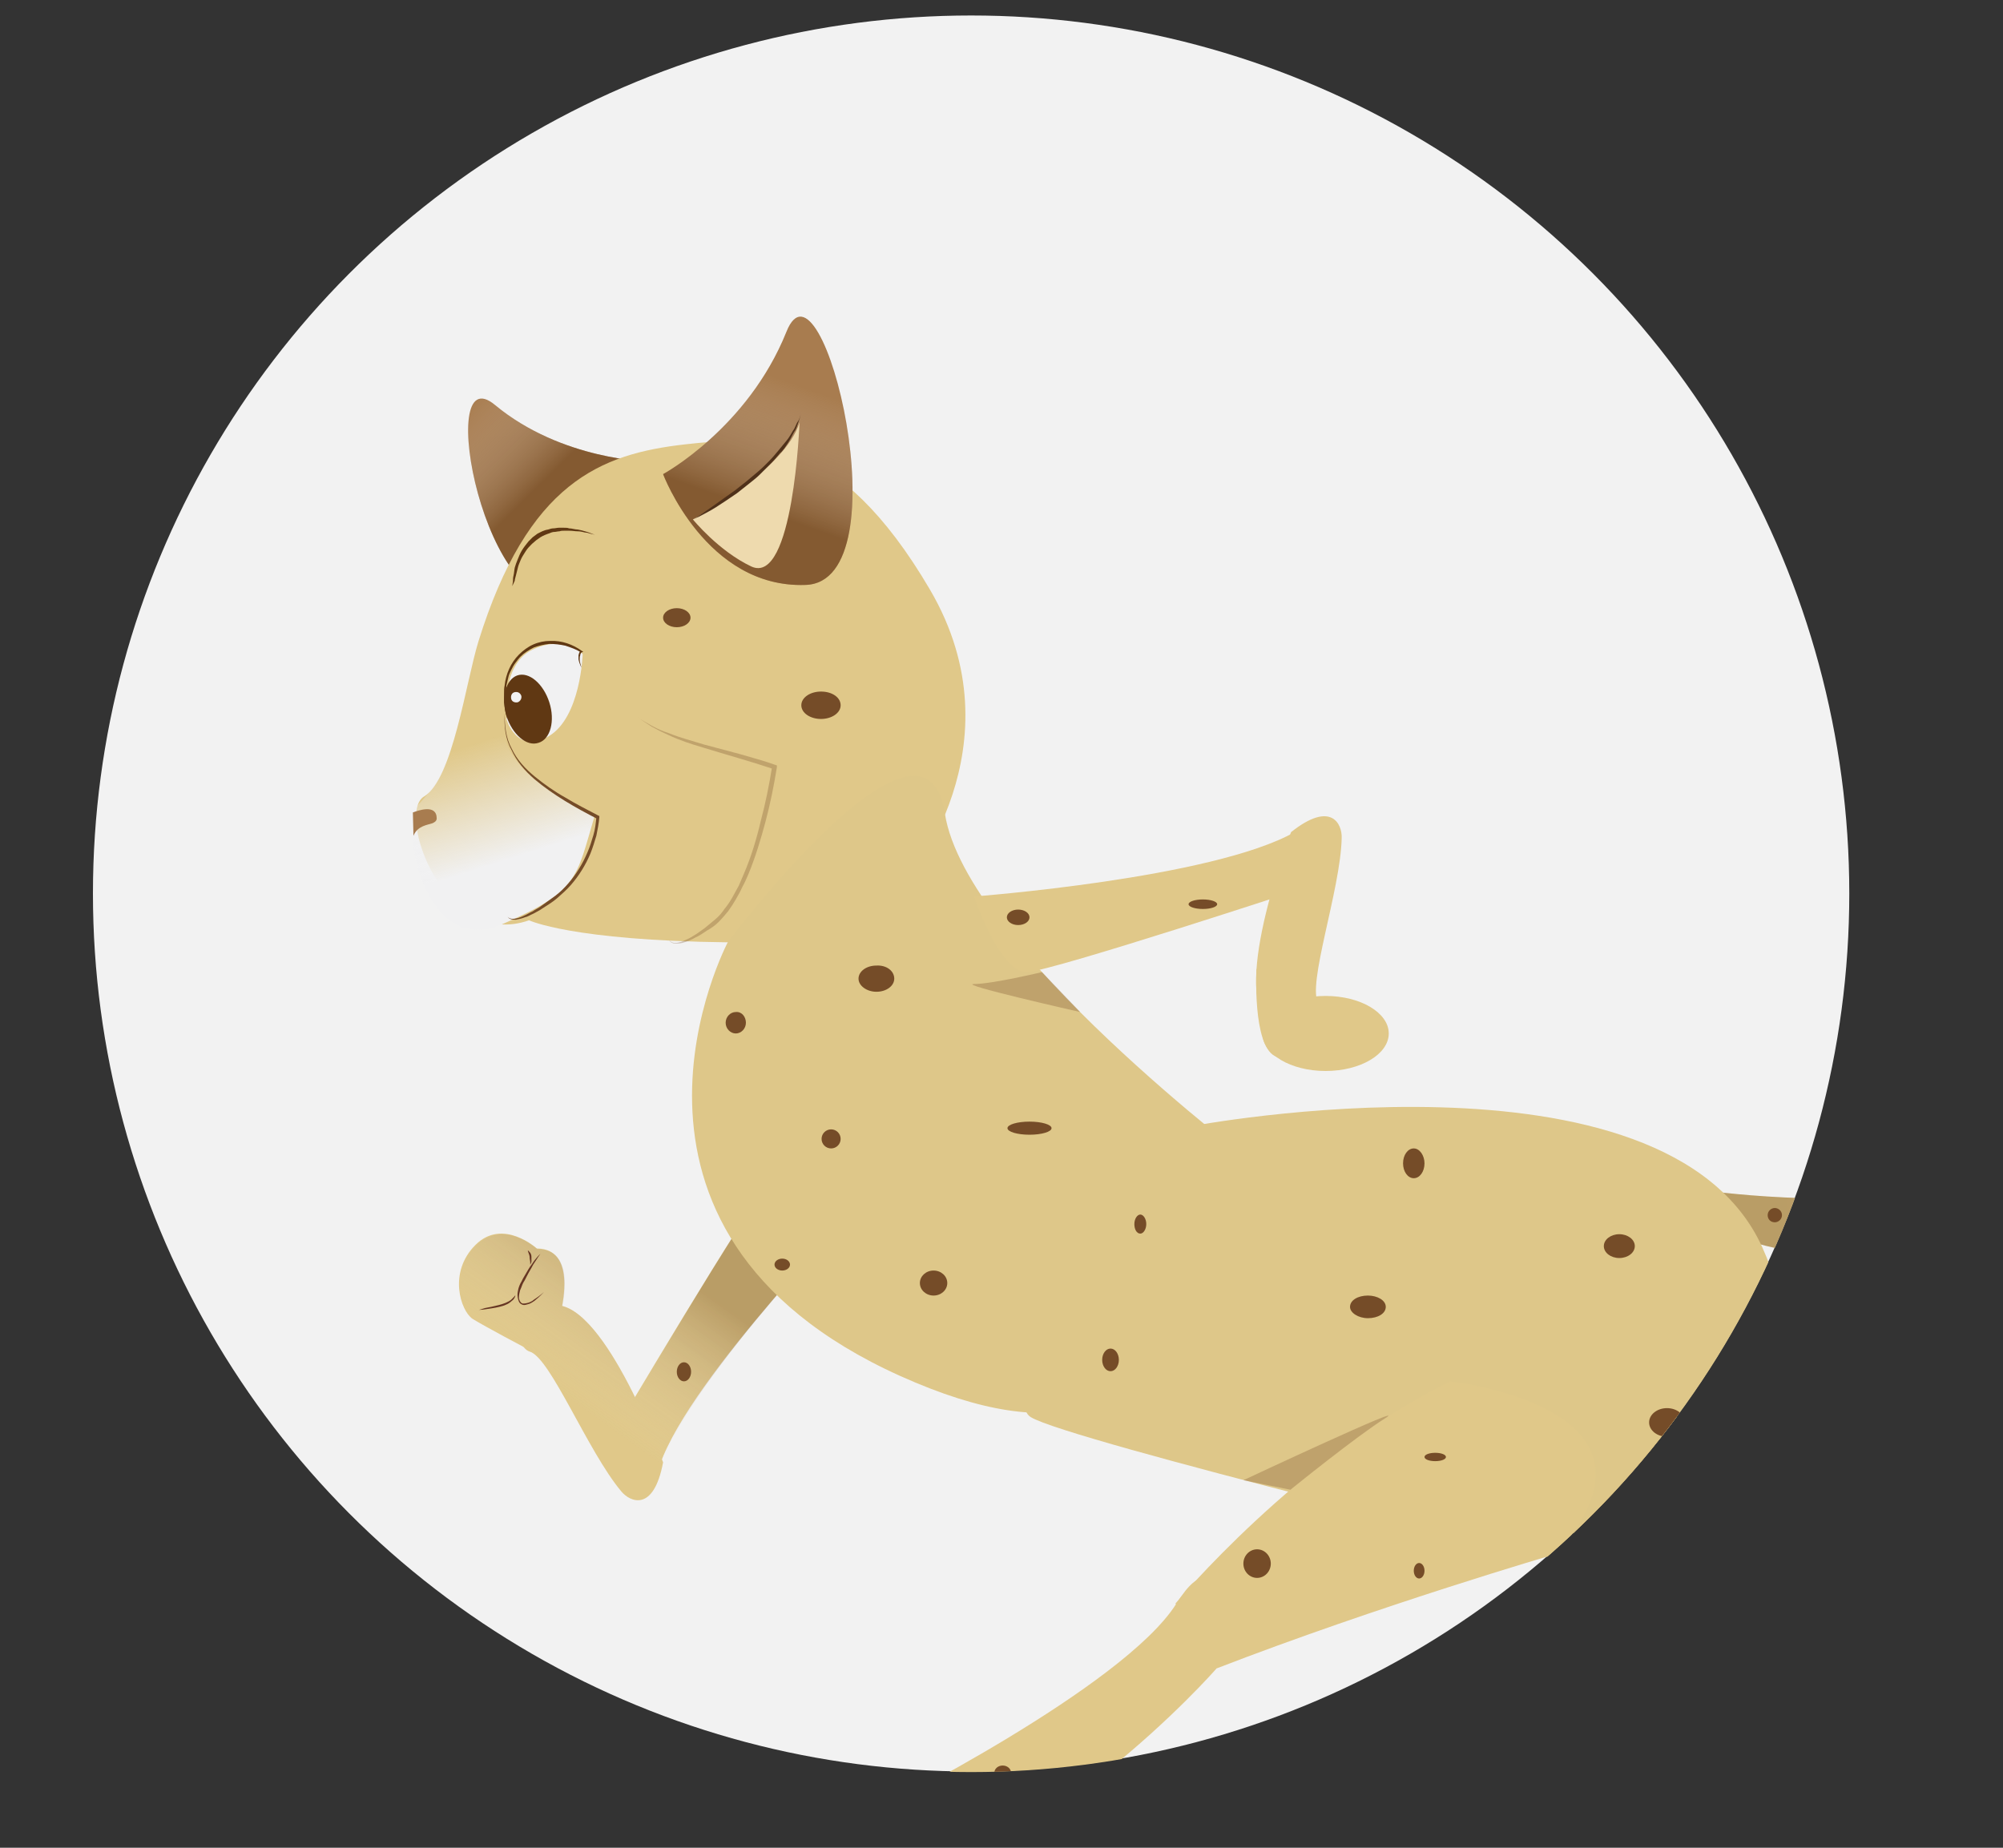 <?xml version="1.0" encoding="utf-8"?>
<!-- Generator: Adobe Illustrator 19.2.0, SVG Export Plug-In . SVG Version: 6.00 Build 0)  -->
<svg version="1.1" id="Layer_1" xmlns="http://www.w3.org/2000/svg" xmlns:xlink="http://www.w3.org/1999/xlink" x="0px" y="0px"
	 viewBox="0 0 336.2 310.2" style="enable-background:new 0 0 336.2 310.2;" xml:space="preserve">
<rect x="0" y="0" width="336.2" height="310.2" fill="#333333" stroke="none"/>
<style type="text/css">
	.st0{fill:#F2F2F2;}
	.st1{fill:#FFFFFF;stroke:#929497;stroke-miterlimit:10;}
	.st2{fill:#5D5CA7;}
	.st3{clip-path:url(#SVGID_2_);}
	.st4{fill:#E0C889;}
	.st5{opacity:0.3;fill:url(#SVGID_3_);}
	.st6{opacity:0.3;fill:url(#SVGID_4_);}
	.st7{fill:#663623;}
	.st8{opacity:0.3;fill:url(#SVGID_5_);}
	.st9{fill:#A87C4F;}
	.st10{opacity:0.5;fill:url(#SVGID_6_);}
	.st11{fill:#F1F1F2;}
	.st12{fill:#DEC789;}
	.st13{opacity:0.3;fill:#754C28;}
	.st14{opacity:0.3;}
	.st15{fill:#754C28;}
	.st16{fill:#603813;}
	.st17{opacity:0.5;fill:url(#SVGID_7_);}
	.st18{fill:#EEDAAE;}
	.st19{fill:#4F311A;}
	.st20{fill:url(#SVGID_8_);}
</style>
<circle class="st0" cx="163" cy="150" r="147.4"/>
<g>
	<path class="st1" d="M446.5,747.5c-0.3-12.4-6.9-24.6-17.3-30.7c5.8-5.4,8-12.5,4.1-20.9c-4.2-9.1-16.9-10.4-25-6.7
		c-10.2,4.6-13.1,22.9-5.1,29.6c-6.6,5.4-11.9,12.6-16,20c-1.4,2.4-2.3,5.1-3.2,7.7c-0.6-3.7-2.8-7.2-6.6-9.1
		c-6.5-3.3-14.4-0.5-18,5.6c-2.9,4.9-1.8,10.8,1.8,14.6c-2.3,1.7-4.3,3.7-5.9,6.1c-2.8,4.3-3.1,9.8-3.2,14.7c0,3.7,3.6,5,6.2,4
		c-0.2,7.5-0.6,15-0.5,22.6c0,9.6,7,16.6,16.8,15c8.8-1.4,7.6-14.5,8-20.7c0.7-9,2.1-17.9,1.9-26.9c3.3-0.7,6.8-2.9,9.5-5.3
		c1.5-1.3,3-2.8,4.3-4.4c0.2,2.9,0.4,5.7,0.7,8.6c0.8,8.3,0.8,16.7,1.4,25c0.3,5.5-0.4,12.6,3.3,17.2c1.7,2.2,4.3,4,7.2,4
		c1.5,0,2.9-0.6,4-1.5c0.2-0.1,0.3-0.2,0.4-0.3c3.8,2.7,8.2,3.8,12.3,0.2c4.4-4,4.6-12.3,4.9-17.7c0.3-6.1-0.1-12.2-0.1-18.2
		c0-4.7-0.1-9.4-0.2-14.1c3,1,6.5,0.7,9.2-1.5C446.2,760.6,446.6,753.2,446.5,747.5z"/>
	<g>
		<g>
			<g>
				<circle class="st2" cx="417" cy="704.8" r="12.7"/>
				<path class="st2" d="M425.2,720.2c-0.4-0.3-0.9-0.4-1.4-0.6c-1.2-0.6-2.4-1.1-3.7-1.4l-3.2,3.2l-3.1-3.2c0,0,0,0,0,0
					c-1.6,0.4-3.2,1.1-4.6,2c-0.3,0.1-0.5,0.2-0.8,0.4c-9.6,5.9-15.3,18.1-22.4,33.6c-0.8,1.8-0.5,3.9,0.7,5.3
					c-3.9,3.4-13.5-2.2-14.3-2.4l-2,2l-2-2.1c0,0,0,0,0,0c-1.4,0.3-5.2,2.9-6.6,3.7c-0.1,0-0.3,0.1-0.4,0.2c-0.3,0.2-7,4.1-7,15.8
					c0,1.6,1.3,2.9,2.9,2.9c1.6,0,2.9-1.3,2.9-2.9c0-3.8,0.9-6.4,1.9-8.1V782c0,0.8,0.2,1.6,0.5,2.4c0,0.2,0,0.3,0,0.5l0,26.6
					c0,2.1,1.7,3.7,3.7,3.7c2.1,0,3.7-1.7,3.7-3.7l0-22.3c0.1,0,0.3,0,0.4,0c0,0,0.1,0,0.1,0l0,22.3c0,2.1,1.7,3.7,3.7,3.7
					c2.1,0,3.7-1.7,3.7-3.7l0-26.4c0.5-0.9,0.8-1.9,0.8-3v-14.8c1.2,0.4,2.4,0.7,3.7,0.7c2.8,0,5.9-1.2,9.5-4.6
					c0.8-0.7,1.1-1.7,0.9-2.7c0.9-0.5,1.6-1.2,2.1-2.2c3.2-6.9,6.1-13.1,9-18.1v17.1c0,1.3,0.3,2.6,0.7,3.7c0,0.3-0.1,0.5-0.1,0.8
					l0,47.2c0,3.2,2.6,5.8,5.8,5.8c3.2,0,5.8-2.6,5.8-5.8l0-40.5c0.2,0,0.5,0,0.7,0c0,0,0.1,0,0.1,0v40.5c0,3.2,2.6,5.8,5.8,5.8
					c0,0,0,0,0,0c3.2,0,5.8-2.6,5.8-5.8l0-46.9c0.8-1.4,1.2-3,1.2-4.8v-17.9c1.5,3.9,2,9,1.3,16.4c-0.3,2.7,1.7,5.1,4.4,5.4
					c0.2,0,0.3,0,0.5,0c2.5,0,4.6-1.9,4.9-4.4C443.4,734.6,434.8,726.1,425.2,720.2z"/>
				<circle class="st2" cx="370.5" cy="748.5" r="8.1"/>
			</g>
		</g>
	</g>
</g>
<g>
	<defs>
		<circle id="SVGID_1_" cx="163" cy="150.1" r="147.4"/>
	</defs>
	<clipPath id="SVGID_2_">
		<use xlink:href="#SVGID_1_"  style="overflow:visible;"/>
	</clipPath>
	<g class="st3">
		<path class="st4" d="M283.1,199.4c0,0,65.8,11.8,102.8-24.5c37-36.3,101.2-27.3,108.2-16.8c7,10.5-3.7,13.8-14.2,16.1
			c-23.3,5.2-51.2-14.4-100.7,20.2c-20,14-77.9,22.4-90.7,11.1C275.7,194.3,283.1,199.4,283.1,199.4z"/>
		<linearGradient id="SVGID_3_" gradientUnits="userSpaceOnUse" x1="286.699" y1="186.297" x2="343.001" y2="182.576">
			<stop  offset="0.217" style="stop-color:#603813"/>
			<stop  offset="1" style="stop-color:#F1F1F2;stop-opacity:0"/>
		</linearGradient>
		<path class="st5" d="M283.1,199.4c0,0,65.8,11.8,102.8-24.5c37-36.3,101.2-27.3,108.2-16.8c7,10.5-3.7,13.8-14.2,16.1
			c-23.3,5.2-51.2-14.4-100.7,20.2c-20,14-77.9,22.4-90.7,11.1C275.7,194.3,283.1,199.4,283.1,199.4z"/>
		<path class="st4" d="M144.2,202.3c0,0-28.1,28.6-33.4,43.5c-2.9,8.2-7.7-5.4-7.7-5.4s22.8-38.6,26.1-41.8
			C132.5,195.5,144.2,202.3,144.2,202.3z"/>
		<path class="st4" d="M111.3,245.5c0,0-9.6-26.4-18-26.4c-8.4-0.1-6.6,7.2-4.4,7.8c3.5,1,9.7,16.7,15.4,23.5
			C105.7,252.1,109.7,254,111.3,245.5z"/>
		<path class="st4" d="M88.4,226.4l5.4-4.8c0,0,3.7-12-3.7-12c0,0-5.7-5.2-10.3-0.6c-4.6,4.6-2.5,11-0.5,12.4
			C81.4,222.7,88.4,226.4,88.4,226.4z"/>
		<linearGradient id="SVGID_4_" gradientUnits="userSpaceOnUse" x1="113.292" y1="203.801" x2="92.353" y2="233.116">
			<stop  offset="0.217" style="stop-color:#603813"/>
			<stop  offset="1" style="stop-color:#F1F1F2;stop-opacity:0"/>
		</linearGradient>
		<path class="st6" d="M144.2,202.3c0,0-11.8-6.9-15-3.7c-2.5,2.4-16.1,25.1-22.6,36c-3.3-6.7-7.8-14.2-12.2-15.3
			c0.7-3.5,1.1-9.6-4.2-9.6c0,0-5.7-5.2-10.3-0.6c-4.6,4.6-2.5,11-0.5,12.4c1.7,1.1,7,3.9,8.6,4.8c0.3,0.3,0.6,0.6,0.9,0.7
			c3.5,1,9.7,16.7,15.4,23.5c1.4,1.7,5.5,3.6,7-4.9c0,0,0-0.1-0.1-0.3C116.9,230.1,144.2,202.3,144.2,202.3z"/>
		<g>
			<path class="st7" d="M90.7,210.5c0,0-0.5,0.7-1.2,1.8c-0.3,0.6-0.7,1.2-1.1,2c-0.2,0.4-0.4,0.8-0.6,1.1c-0.2,0.4-0.3,0.8-0.5,1.2
				c-0.1,0.4-0.2,0.8-0.2,1.2c0,0.4,0.2,0.8,0.5,1c0.3,0.1,0.7,0,1.1-0.1c0.3-0.1,0.7-0.3,0.9-0.5c1.1-0.7,1.7-1.3,1.7-1.3
				s-0.6,0.7-1.6,1.5c-0.3,0.2-0.6,0.4-0.9,0.5c-0.4,0.1-0.8,0.3-1.2,0.1c-0.5-0.2-0.6-0.7-0.7-1.2c-0.1-0.5,0-0.9,0.1-1.4
				c0.1-0.4,0.3-0.9,0.5-1.2c0.2-0.4,0.4-0.8,0.6-1.1c0.4-0.7,0.8-1.4,1.2-1.9C90,211.1,90.7,210.5,90.7,210.5z"/>
		</g>
		<g>
			<path class="st7" d="M86.5,217.5c0,0,0,0.1-0.1,0.3c-0.1,0.2-0.2,0.4-0.5,0.6c-0.2,0.2-0.6,0.5-0.9,0.6c-0.4,0.2-0.8,0.3-1.2,0.4
				c-0.8,0.2-1.7,0.3-2.3,0.4c-0.6,0.1-1.1,0.1-1.1,0.1s0.4-0.1,1-0.3c0.6-0.1,1.5-0.3,2.3-0.5c0.8-0.2,1.6-0.5,2.1-0.9
				c0.2-0.2,0.4-0.4,0.5-0.5C86.4,217.5,86.5,217.5,86.5,217.5z"/>
		</g>
		<g>
			<path class="st7" d="M89,212.3c0,0,0-0.2,0-0.4c0-0.2-0.1-0.5-0.1-0.8c0-0.3-0.1-0.5-0.2-0.8c-0.1-0.2-0.1-0.4-0.1-0.4
				s0.1,0.1,0.3,0.3c0.2,0.2,0.3,0.5,0.3,0.8c0,0.3,0,0.6,0,0.8C89.1,212.2,89,212.3,89,212.3z"/>
		</g>
		<g>
			<g>
				<path class="st4" d="M380.1,237.4l4.1,6.2c0,0,30.8,3.4,35.2,12.7c4.5,9.3,9.1-3.6,9.1-3.6s-7.6-16-14.4-23.5
					c-6.8-7.5-4.7-10.1-8-13.1C399.3,209.9,388.9,212.9,380.1,237.4z"/>
				<path class="st4" d="M417.2,252.6c0,0,2.8,5.8,2.9,7.9c0.1,2.1,6,2.7,8.3,1.2c0,0,4-2.8-0.5-10.3
					C423.4,243.9,417.2,252.6,417.2,252.6z"/>
				<path class="st4" d="M414.1,249.5c0,0,2.8,5.8,2.9,7.9c0.1,2.1,6,2.7,8.4,1.2c0,0,4-2.8-0.5-10.3
					C420.3,240.8,414.1,249.5,414.1,249.5z"/>
			</g>
			<path class="st4" d="M291.4,239.6c0,0,11.1,18.3,31.7,37.4l-6.9,9.9c0,0-30.3-8-52-24.7C264.2,262.2,260.5,230.2,291.4,239.6z"/>
			<path class="st4" d="M318,272.6c0,0,28.7-34.9,62.1-35.2l4.2,6.1c0,0-48.5,30.1-59.4,39.1C322.5,284.5,318,272.6,318,272.6z"/>
			<path class="st4" d="M327.7,279.2c0,0-5.7,11.9-16.2,6.2c-10.5-5.7,7.9-7.9,7.9-7.9L327.7,279.2z"/>
		</g>
		<g>
			<g>
				<path class="st4" d="M380.1,237.4l4.1,6.2c0,0,30.8,3.4,35.2,12.7c4.5,9.3,9.1-3.6,9.1-3.6s-7.6-16-14.4-23.5
					c-6.8-7.5-4.7-10.1-8-13.1C399.3,209.9,388.9,212.9,380.1,237.4z"/>
				<path class="st4" d="M417.2,252.6c0,0,2.8,5.8,2.9,7.9c0.1,2.1,6,2.7,8.3,1.2c0,0,4-2.8-0.5-10.3
					C423.4,243.9,417.2,252.6,417.2,252.6z"/>
				<path class="st4" d="M414.1,249.5c0,0,2.8,5.8,2.9,7.9c0.1,2.1,6,2.7,8.4,1.2c0,0,4-2.8-0.5-10.3
					C420.3,240.8,414.1,249.5,414.1,249.5z"/>
			</g>
			<path class="st4" d="M291.4,239.6c0,0,11.1,18.3,31.7,37.4l-6.9,9.9c0,0-30.3-8-52-24.7C264.2,262.2,260.5,230.2,291.4,239.6z"/>
			<path class="st4" d="M318,272.6c0,0,28.7-34.9,62.1-35.2l4.2,6.1c0,0-48.5,30.1-59.4,39.1C322.5,284.5,318,272.6,318,272.6z"/>
			<path class="st4" d="M327.7,279.2c0,0-5.7,11.9-16.2,6.2c-10.5-5.7,7.9-7.9,7.9-7.9L327.7,279.2z"/>
		</g>
		<linearGradient id="SVGID_5_" gradientUnits="userSpaceOnUse" x1="264.047" y1="250.114" x2="429.995" y2="250.114">
			<stop  offset="0.217" style="stop-color:#603813"/>
			<stop  offset="1" style="stop-color:#F1F1F2;stop-opacity:0"/>
		</linearGradient>
		<path class="st8" d="M428.6,252.8c0-0.1,0.1-0.1,0.1-0.1s-7.6-16-14.4-23.5c-6.8-7.5-4.7-10.1-8-13.1c-7-6.2-17.3-3.2-26.1,21.4
			c-32.1,0.3-59.7,32.3-61.9,34.9c-17.4-17.3-26.8-32.7-26.8-32.7c-31-9.4-27.2,22.6-27.2,22.6c16.8,13,38.9,20.7,47.8,23.5
			c1.4,0.7,2.8,1.1,4,1.2c0,0,0.1,0,0.1,0l0,0c4.9,0.4,8.3-3,10.1-5.4c12.8-9.9,57.1-37.4,58-38l0,0c0,0,21.3,2.4,31,8.5
			c0.8,1.8,1.7,4.1,1.7,5.3c0,1,1.3,1.6,2.8,1.8c0.1,0.5,0.2,0.9,0.2,1.3c0.1,2.1,6,2.7,8.3,1.2
			C428.4,261.8,431.9,259.3,428.6,252.8z"/>
		<g>
			<path class="st9" d="M109,77.5c0,0-14.7-0.2-25.9-9.5c-10.4-8.7-1.5,37.7,12.7,31.9C110,94.1,109,77.5,109,77.5z"/>
			
				<linearGradient id="SVGID_6_" gradientUnits="userSpaceOnUse" x1="42.434" y1="26.109" x2="31.188" y2="6.026" gradientTransform="matrix(0.965 -0.264 0.264 0.965 47.188 70.119)">
				<stop  offset="0.217" style="stop-color:#603813"/>
				<stop  offset="1" style="stop-color:#F1F1F2;stop-opacity:0"/>
			</linearGradient>
			<path class="st10" d="M109,77.5c0,0-14.7-0.2-25.9-9.5c-10.4-8.7-1.5,37.7,12.7,31.9C110,94.1,109,77.5,109,77.5z"/>
		</g>
		<path class="st11" d="M82.1,120.9c0,0-1.7-6.7,2.5-8.5c4.2-1.7,7.9-1,10.2,2.8c2.6,4.1,0.1,11-4.5,12.4
			C83.8,129.7,82.1,120.9,82.1,120.9z"/>
		<path class="st4" d="M115,74.6c-14.2,1.6-26.4,6.4-34.7,33.1c-2.1,6.8-4.3,23.1-9.1,26c-4.8,2.8,3.4,25.8,17.6,20.8
			c0,0,7.1,3.4,33.4,3.7l29.9-10.2c0,0,19.4-22.7,4-49C140.7,72.7,126.4,73.3,115,74.6z"/>
		<path class="st12" d="M122.2,158.1c0,0-25.7,48.3,28.9,72.9c55.8,25.1,45-34,59.7-35.4c0,0-48.7-36.6-52.2-59
			C155.2,114.3,122.2,158.1,122.2,158.1z"/>
		<path class="st12" d="M199.8,189.1c0,0,79.9-15.3,96,20.3c16.1,35.6-31,53.2-31,53.2s-85.6-20.8-91.8-24.7
			c-6.3-4,17.7-39.4,17.7-39.4L199.8,189.1z"/>
		<g>
			<g>
				<path class="st4" d="M141.1,316.3l-8.5-1c0,0-22.8,18-33.4,14.9c-10.6-3.1-3,8.3-3,8.3s18.2,5.3,28.8,5.7
					c10.6,0.4,11.4,3.5,16,3.2C150.6,346.8,155.5,337.8,141.1,316.3z"/>
				<path class="st4" d="M103.7,331c0,0-6.6-1.9-8.4-3.2c-1.8-1.3-6.1,2.2-6.4,4.7c0,0-0.4,4.4,8.8,6.3
					C106.8,340.7,103.7,331,103.7,331z"/>
				<path class="st4" d="M108.2,331c0,0-6.6-1.9-8.4-3.2c-1.8-1.3-6.1,2.2-6.4,4.7c0,0-0.4,4.4,8.8,6.3
					C111.4,340.7,108.2,331,108.2,331z"/>
			</g>
			<g>
				<path class="st4" d="M261.1,260.9c0,0-29.5,8.6-56.9,19.2l-6.9-10.9c0,0,20.6-24.7,46.1-37.3
					C243.5,231.9,283.3,236.3,261.1,260.9z"/>
				<path class="st4" d="M204.2,280.1c0,0-29.8,34.2-63,39.5l6.5-15.9c0,0,40.8-20.4,49.7-34.4C206.2,255.3,204.2,280.1,204.2,280.1
					z"/>
			</g>
			<path class="st4" d="M137.3,308.9"/>
			<path class="st4" d="M132.6,315.3c0,0,6.1-6.9,13.9-11.2c7.8-4.2,14.9,9,14.9,9s-18.4,3.6-19.1,5c-0.7,1.4-6.3,2.1-6.3,2.1
				L132.6,315.3z"/>
		</g>
		<path class="st4" d="M163.5,150.5c0,0,40-3,53.8-10.8c7.6-4.3,2.2,9.2,2.2,9.2s-42.5,14-47.1,14.3
			C167.8,163.4,163.5,150.5,163.5,150.5z"/>
		<path class="st4" d="M216.7,139.7c0,0-10.1,26.2-3.8,31.8c6.3,5.6,9.7-1.1,8.4-3c-2-3.1,3.7-19,3.9-27.8
			C225.3,138.4,223.5,134.3,216.7,139.7z"/>
		<ellipse class="st4" cx="222.5" cy="173.5" rx="10.6" ry="6.3"/>
		<path class="st4" d="M210.9,162.7c0,0-0.7,12.7,3.1,14.6c3.8,1.9,6.4-4,6.4-4l-4.8-11.3L210.9,162.7z"/>
		<path class="st13" d="M216.6,250.1c0,0,11.1-9,15.9-12c4.8-3-23.8,10.4-23.8,10.4L216.6,250.1z"/>
		<path class="st13" d="M174.9,163.2c0,0-8.4,2-11.4,2c-3,0,17.8,4.7,17.8,4.7L174.9,163.2z"/>
		<path class="st11" d="M85.1,120.2c0,0-1.1-8.5,4.2-11.1c5.3-2.6,8.5,0.7,8.5,0.7s-0.3,10.6-5.7,13.8c-5.4,3.2-7.1-2.9-7.1-2.9"/>
		<g class="st14">
			<path class="st15" d="M106.9,120.3c0.8,0.6,1.7,1.1,2.6,1.6c0.9,0.5,1.9,0.9,2.8,1.2c1,0.4,1.9,0.7,2.9,1c1,0.3,2,0.6,3,0.9
				l6,1.6c2,0.6,4,1.1,5.9,1.8l0.3,0.1l0,0.3c-0.5,3.1-1.1,6.1-1.9,9.1c-0.8,3-1.7,6-2.9,8.9c-0.3,0.7-0.6,1.4-1,2.1
				c-0.3,0.7-0.7,1.4-1.1,2.1c-0.4,0.7-0.8,1.3-1.3,2c-0.5,0.6-1,1.2-1.6,1.8c-0.6,0.6-1.2,1-1.9,1.4c-0.6,0.4-1.3,0.9-2,1.2
				c-0.7,0.4-1.4,0.7-2.2,0.9c-0.4,0.1-0.8,0.1-1.2,0.1c-0.4,0-0.8-0.2-1-0.6c0.2,0.3,0.6,0.5,1,0.5c0.4,0,0.8-0.1,1.1-0.2
				c0.7-0.3,1.4-0.6,2-1c0.7-0.4,1.3-0.9,1.9-1.3c0.6-0.5,1.2-1,1.8-1.5c0.6-0.5,1.1-1.1,1.5-1.7c0.5-0.6,0.9-1.2,1.3-1.9
				c0.4-0.7,0.7-1.3,1.1-2c0.3-0.7,0.6-1.4,0.9-2.1c1.2-2.8,2.1-5.8,2.8-8.8c0.8-3,1.4-6,1.9-9.1l0.2,0.4c-3.9-1.3-7.9-2.4-11.8-3.6
				c-2-0.6-3.9-1.2-5.8-2.1c-0.9-0.4-1.9-0.9-2.8-1.4C108.6,121.5,107.7,120.9,106.9,120.3z"/>
		</g>
		<g>
			<path class="st16" d="M86,98.4c0,0,0-0.3,0.1-0.8c0-0.3,0-0.6,0.1-1c0.1-0.4,0.1-0.8,0.2-1.3c0.1-0.4,0.3-0.9,0.5-1.4
				c0.2-0.5,0.4-1,0.7-1.5c0.3-0.5,0.7-1,1.1-1.5l0.7-0.7l0.8-0.6c0.6-0.3,1.1-0.6,1.8-0.7c0.3-0.1,0.6-0.2,0.9-0.2
				c0.3,0,0.6-0.1,0.9-0.1c0.3,0,0.6,0,0.9,0c0.3,0,0.6,0,0.8,0.1c0.5,0,1,0.2,1.5,0.2c0.5,0.1,0.9,0.2,1.2,0.3
				c0.4,0.1,0.7,0.2,0.9,0.3c0.5,0.2,0.8,0.3,0.8,0.3s-0.3-0.1-0.8-0.2c-0.3-0.1-0.6-0.2-0.9-0.2c-0.4-0.1-0.8-0.2-1.2-0.2
				c-0.5,0-0.9-0.1-1.5-0.1c-0.3,0-0.5,0-0.8,0c-0.3,0-0.5,0-0.8,0.1c-0.3,0-0.6,0.1-0.8,0.1c-0.3,0-0.6,0.1-0.8,0.2
				c-0.6,0.2-1.1,0.4-1.6,0.7l-0.7,0.5l-0.7,0.6c-0.4,0.4-0.8,0.8-1.1,1.3c-0.3,0.5-0.6,0.9-0.8,1.4c-0.2,0.5-0.4,0.9-0.5,1.4
				c-0.1,0.4-0.2,0.8-0.3,1.2c-0.1,0.4-0.2,0.7-0.2,0.9C86.1,98.1,86,98.4,86,98.4z"/>
		</g>
		<g>
			<path class="st9" d="M111.3,79.6c0,0,14.2-7.7,20.7-23.9c6-15.1,19.8,42,3.2,42.5C118.5,98.8,111.3,79.6,111.3,79.6z"/>
			
				<linearGradient id="SVGID_7_" gradientUnits="userSpaceOnUse" x1="468.784" y1="30.86" x2="455.12" y2="6.46" gradientTransform="matrix(-0.985 0.171 0.171 0.985 581.341 -19.39)">
				<stop  offset="0.217" style="stop-color:#603813"/>
				<stop  offset="1" style="stop-color:#F1F1F2;stop-opacity:0"/>
			</linearGradient>
			<path class="st17" d="M111.3,79.6c0,0,14.2-7.7,20.7-23.9c6-15.1,19.8,42,3.2,42.5C118.5,98.8,111.3,79.6,111.3,79.6z"/>
			<path class="st18" d="M116.3,87.2c0,0,15.6-8.4,17.9-16.3c0,0-1,27.5-8.1,24.2C120.6,92.5,116.3,87.2,116.3,87.2z"/>
			<g>
				<path class="st19" d="M134.6,68.5c0,0-0.1,0.4-0.2,1.1c-0.1,0.4-0.2,0.8-0.4,1.3c-0.2,0.5-0.3,1.1-0.7,1.6
					c-0.3,0.5-0.6,1.2-1,1.8c-0.4,0.6-0.8,1.3-1.4,1.8c-0.5,0.6-1,1.2-1.6,1.8c-0.6,0.6-1.2,1.2-1.8,1.8c-0.6,0.6-1.3,1.1-1.9,1.6
					c-0.6,0.5-1.3,1-1.9,1.5c-1.3,0.9-2.5,1.7-3.6,2.4c-1.1,0.7-2,1.1-2.7,1.5c-0.7,0.3-1,0.5-1,0.5s1.4-0.9,3.5-2.4
					c1-0.7,2.2-1.6,3.5-2.5c0.6-0.5,1.3-1,1.9-1.5c0.6-0.5,1.3-1.1,1.9-1.6c0.6-0.5,1.2-1.1,1.8-1.7c0.6-0.6,1.1-1.2,1.6-1.8
					c0.5-0.6,1-1.2,1.4-1.7c0.5-0.6,0.8-1.2,1.1-1.7c0.4-0.5,0.5-1.1,0.8-1.5c0.3-0.4,0.4-0.9,0.5-1.2
					C134.5,68.9,134.6,68.5,134.6,68.5z"/>
			</g>
		</g>
		
			<linearGradient id="SVGID_8_" gradientUnits="userSpaceOnUse" x1="533.269" y1="87.329" x2="533.386" y2="61.939" gradientTransform="matrix(-0.954 0.301 0.309 0.977 569.175 -96.215)">
			<stop  offset="0.217" style="stop-color:#F1F1F2"/>
			<stop  offset="1" style="stop-color:#F1F1F2;stop-opacity:0"/>
		</linearGradient>
		<path class="st20" d="M73.9,130c0,0-0.8,2.1-3.8,5.2c-3,3.1,1,25.6,14.1,20c13-5.6,12.5-7.8,15.6-18.2c0,0-15.2-6.6-15.2-14.6
			c0-8-7.8-2.2-7.8-2.2S74.8,128.5,73.9,130z"/>
		<g>
			<path class="st15" d="M84.7,119.7c0,2.1,0.2,4.2,1.2,6c0.9,1.9,2.3,3.4,3.9,4.7c1.6,1.3,3.3,2.5,5.1,3.5c1.8,1.1,3.6,2,5.5,3
				l0.2,0.1l0,0.2c-0.1,1.1-0.3,2.1-0.5,3.1c-0.3,1-0.6,2-1,3c-0.8,1.9-1.9,3.7-3.3,5.3c-0.7,0.8-1.5,1.5-2.3,2.2
				c-0.8,0.7-1.7,1.2-2.6,1.8c-0.4,0.3-0.9,0.5-1.4,0.8c-0.5,0.2-0.9,0.5-1.4,0.6c-0.5,0.2-1,0.3-1.5,0.4c-0.5,0-1.1,0-1.4-0.5
				c0.3,0.4,0.9,0.4,1.4,0.3c0.5-0.1,1-0.3,1.4-0.5c0.5-0.2,0.9-0.5,1.4-0.7c0.4-0.3,0.9-0.5,1.3-0.8c0.8-0.6,1.7-1.2,2.5-1.8
				c0.8-0.6,1.5-1.3,2.2-2.1c1.3-1.5,2.4-3.3,3.2-5.2c0.4-0.9,0.7-1.9,1-2.9c0.3-1,0.4-2,0.5-3l0.2,0.3c-3.7-1.9-7.4-4-10.6-6.7
				c-1.6-1.4-3-3-3.9-5C84.8,124,84.6,121.8,84.7,119.7z"/>
		</g>
		<g>
			<g>
				<path class="st16" d="M85.1,120.7c-0.1-0.5-0.2-0.9-0.3-1.4c-0.1-0.5-0.1-0.9-0.2-1.4c0-0.5,0-1,0-1.4c0-0.5,0-1,0.1-1.4
					c0.2-1.9,1-3.8,2.4-5.2c0.7-0.7,1.5-1.3,2.4-1.7c0.9-0.4,1.9-0.6,2.8-0.6c2-0.1,3.9,0.6,5.4,1.7l0.2,0.1l-0.2,0.1
					c-0.1,0-0.2,0.1-0.2,0.2c-0.1,0.1-0.1,0.2-0.1,0.3c-0.1,0.2-0.1,0.4-0.1,0.7c0,0.5,0.2,0.9,0.3,1.4c-0.2-0.4-0.4-0.9-0.5-1.4
					c0-0.2,0-0.5,0-0.7c0-0.1,0.1-0.2,0.1-0.4c0.1-0.1,0.1-0.2,0.3-0.3l0,0.2c-0.8-0.5-1.7-0.8-2.6-1.1c-0.9-0.2-1.8-0.3-2.7-0.3
					c-0.9,0.1-1.8,0.3-2.6,0.6c-0.8,0.4-1.6,0.9-2.2,1.5c-0.3,0.3-0.6,0.7-0.9,1.1c-0.3,0.4-0.5,0.8-0.7,1.2
					c-0.2,0.4-0.4,0.8-0.5,1.3c-0.1,0.4-0.2,0.9-0.3,1.3C84.9,117,84.9,118.9,85.1,120.7z"/>
			</g>
			<path class="st16" d="M85,120.2c1,3.1,3.4,5.2,5.4,4.5c2-0.6,2.8-3.7,1.8-6.8c-1-3.1-3.4-5.2-5.4-4.5
				C84.9,114.1,84.1,117.1,85,120.2z"/>
			<path class="st11" d="M85.8,117.3c0.1,0.5,0.6,0.7,1.1,0.6c0.5-0.2,0.7-0.7,0.6-1.1c-0.2-0.5-0.6-0.7-1.1-0.6
				C85.9,116.3,85.7,116.8,85.8,117.3z"/>
		</g>
		<path class="st9" d="M69.3,136.4c0.8-0.3,4-1.5,4,1c0,0.5-0.5,0.7-0.7,0.8c-0.8,0.3-2.5,0.4-3.2,2.1l0,0c0,0,0,0.1,0,0.1
			L69.3,136.4z"/>
		<g>
			<ellipse class="st15" cx="113.6" cy="103.7" rx="2.3" ry="1.6"/>
			<path class="st15" d="M141.1,118.4c0,1.3-1.5,2.3-3.3,2.3c-1.8,0-3.3-1-3.3-2.3c0-1.3,1.5-2.3,3.3-2.3
				C139.7,116.1,141.1,117.1,141.1,118.4z"/>
			<path class="st15" d="M125.2,171.7c0,1-0.8,1.8-1.7,1.8c-0.9,0-1.7-0.8-1.7-1.8c0-1,0.8-1.8,1.7-1.8
				C124.5,169.8,125.2,170.7,125.2,171.7z"/>
			<ellipse class="st15" cx="139.5" cy="191.2" rx="1.6" ry="1.6"/>
			<path class="st15" d="M150.1,164.3c0,1.2-1.3,2.2-3,2.2c-1.6,0-3-1-3-2.2c0-1.2,1.3-2.2,3-2.2C148.8,162,150.1,163,150.1,164.3z"
				/>
			<ellipse class="st15" cx="201.9" cy="151.8" rx="2.4" ry="0.8"/>
			<ellipse class="st15" cx="114.8" cy="230.3" rx="1.2" ry="1.6"/>
			<ellipse class="st15" cx="131.3" cy="212.3" rx="1.3" ry="1"/>
			<path class="st15" d="M239.1,195.3c0,1.4-0.8,2.5-1.8,2.5c-1,0-1.8-1.1-1.8-2.5c0-1.4,0.8-2.5,1.8-2.5
				C238.3,192.8,239.1,194,239.1,195.3z"/>
			<ellipse class="st15" cx="186.4" cy="228.3" rx="1.4" ry="1.9"/>
			<ellipse class="st15" cx="170.9" cy="154" rx="1.9" ry="1.3"/>
			<ellipse class="st15" cx="156.7" cy="215.4" rx="2.3" ry="2.1"/>
			<ellipse class="st15" cx="172.8" cy="189.4" rx="3.7" ry="1.1"/>
			<path class="st15" d="M192.4,205.5c0,0.9-0.5,1.6-1,1.6c-0.6,0-1-0.7-1-1.6c0-0.9,0.5-1.6,1-1.6
				C191.9,203.9,192.4,204.6,192.4,205.5z"/>
			<path class="st15" d="M232.6,219.4c0,1.1-1.3,1.9-3,1.9c-1.6,0-3-0.9-3-1.9c0-1.1,1.3-1.9,3-1.9
				C231.2,217.5,232.6,218.3,232.6,219.4z"/>
			<ellipse class="st15" cx="271.8" cy="209.2" rx="2.6" ry="2"/>
			<ellipse class="st15" cx="279.8" cy="238.8" rx="3" ry="2.4"/>
			<path class="st15" d="M242.7,244.6c0,0.4-0.8,0.7-1.8,0.7c-1,0-1.8-0.3-1.8-0.7c0-0.4,0.8-0.7,1.8-0.7
				C241.9,243.9,242.7,244.2,242.7,244.6z"/>
			<ellipse class="st15" cx="211" cy="262.5" rx="2.3" ry="2.4"/>
			<ellipse class="st15" cx="238.2" cy="263.7" rx="0.9" ry="1.3"/>
			<ellipse class="st15" cx="168.3" cy="297.6" rx="1.4" ry="1.2"/>
			<ellipse class="st15" cx="134.9" cy="329.4" rx="2.4" ry="1.9"/>
			<ellipse class="st15" cx="283.5" cy="264.3" rx="0.7" ry="0.6"/>
			<ellipse class="st15" cx="314" cy="275.8" rx="1.9" ry="1.7"/>
			<ellipse class="st15" cx="365" cy="245.7" rx="1.6" ry="1.1"/>
			<path class="st15" d="M299.1,204c0,0.7-0.6,1.2-1.2,1.2c-0.7,0-1.2-0.5-1.2-1.2c0-0.7,0.6-1.2,1.2-1.2
				C298.5,202.8,299.1,203.3,299.1,204z"/>
			<ellipse class="st15" cx="326.2" cy="206.2" rx="1.5" ry="1"/>
			<ellipse class="st15" cx="362" cy="195.5" rx="1.5" ry="1.3"/>
			<path class="st15" d="M398.4,178.8c0,0.6-0.4,1.1-0.9,1.1c-0.5,0-0.9-0.5-0.9-1.1c0-0.6,0.4-1.1,0.9-1.1
				C398,177.7,398.4,178.2,398.4,178.8z"/>
			<path class="st15" d="M409.4,164.3c0,0.6-0.6,1.1-1.3,1.1c-0.7,0-1.3-0.5-1.3-1.1c0-0.6,0.6-1.1,1.3-1.1
				C408.8,163.2,409.4,163.7,409.4,164.3z"/>
		</g>
	</g>
</g>
</svg>
